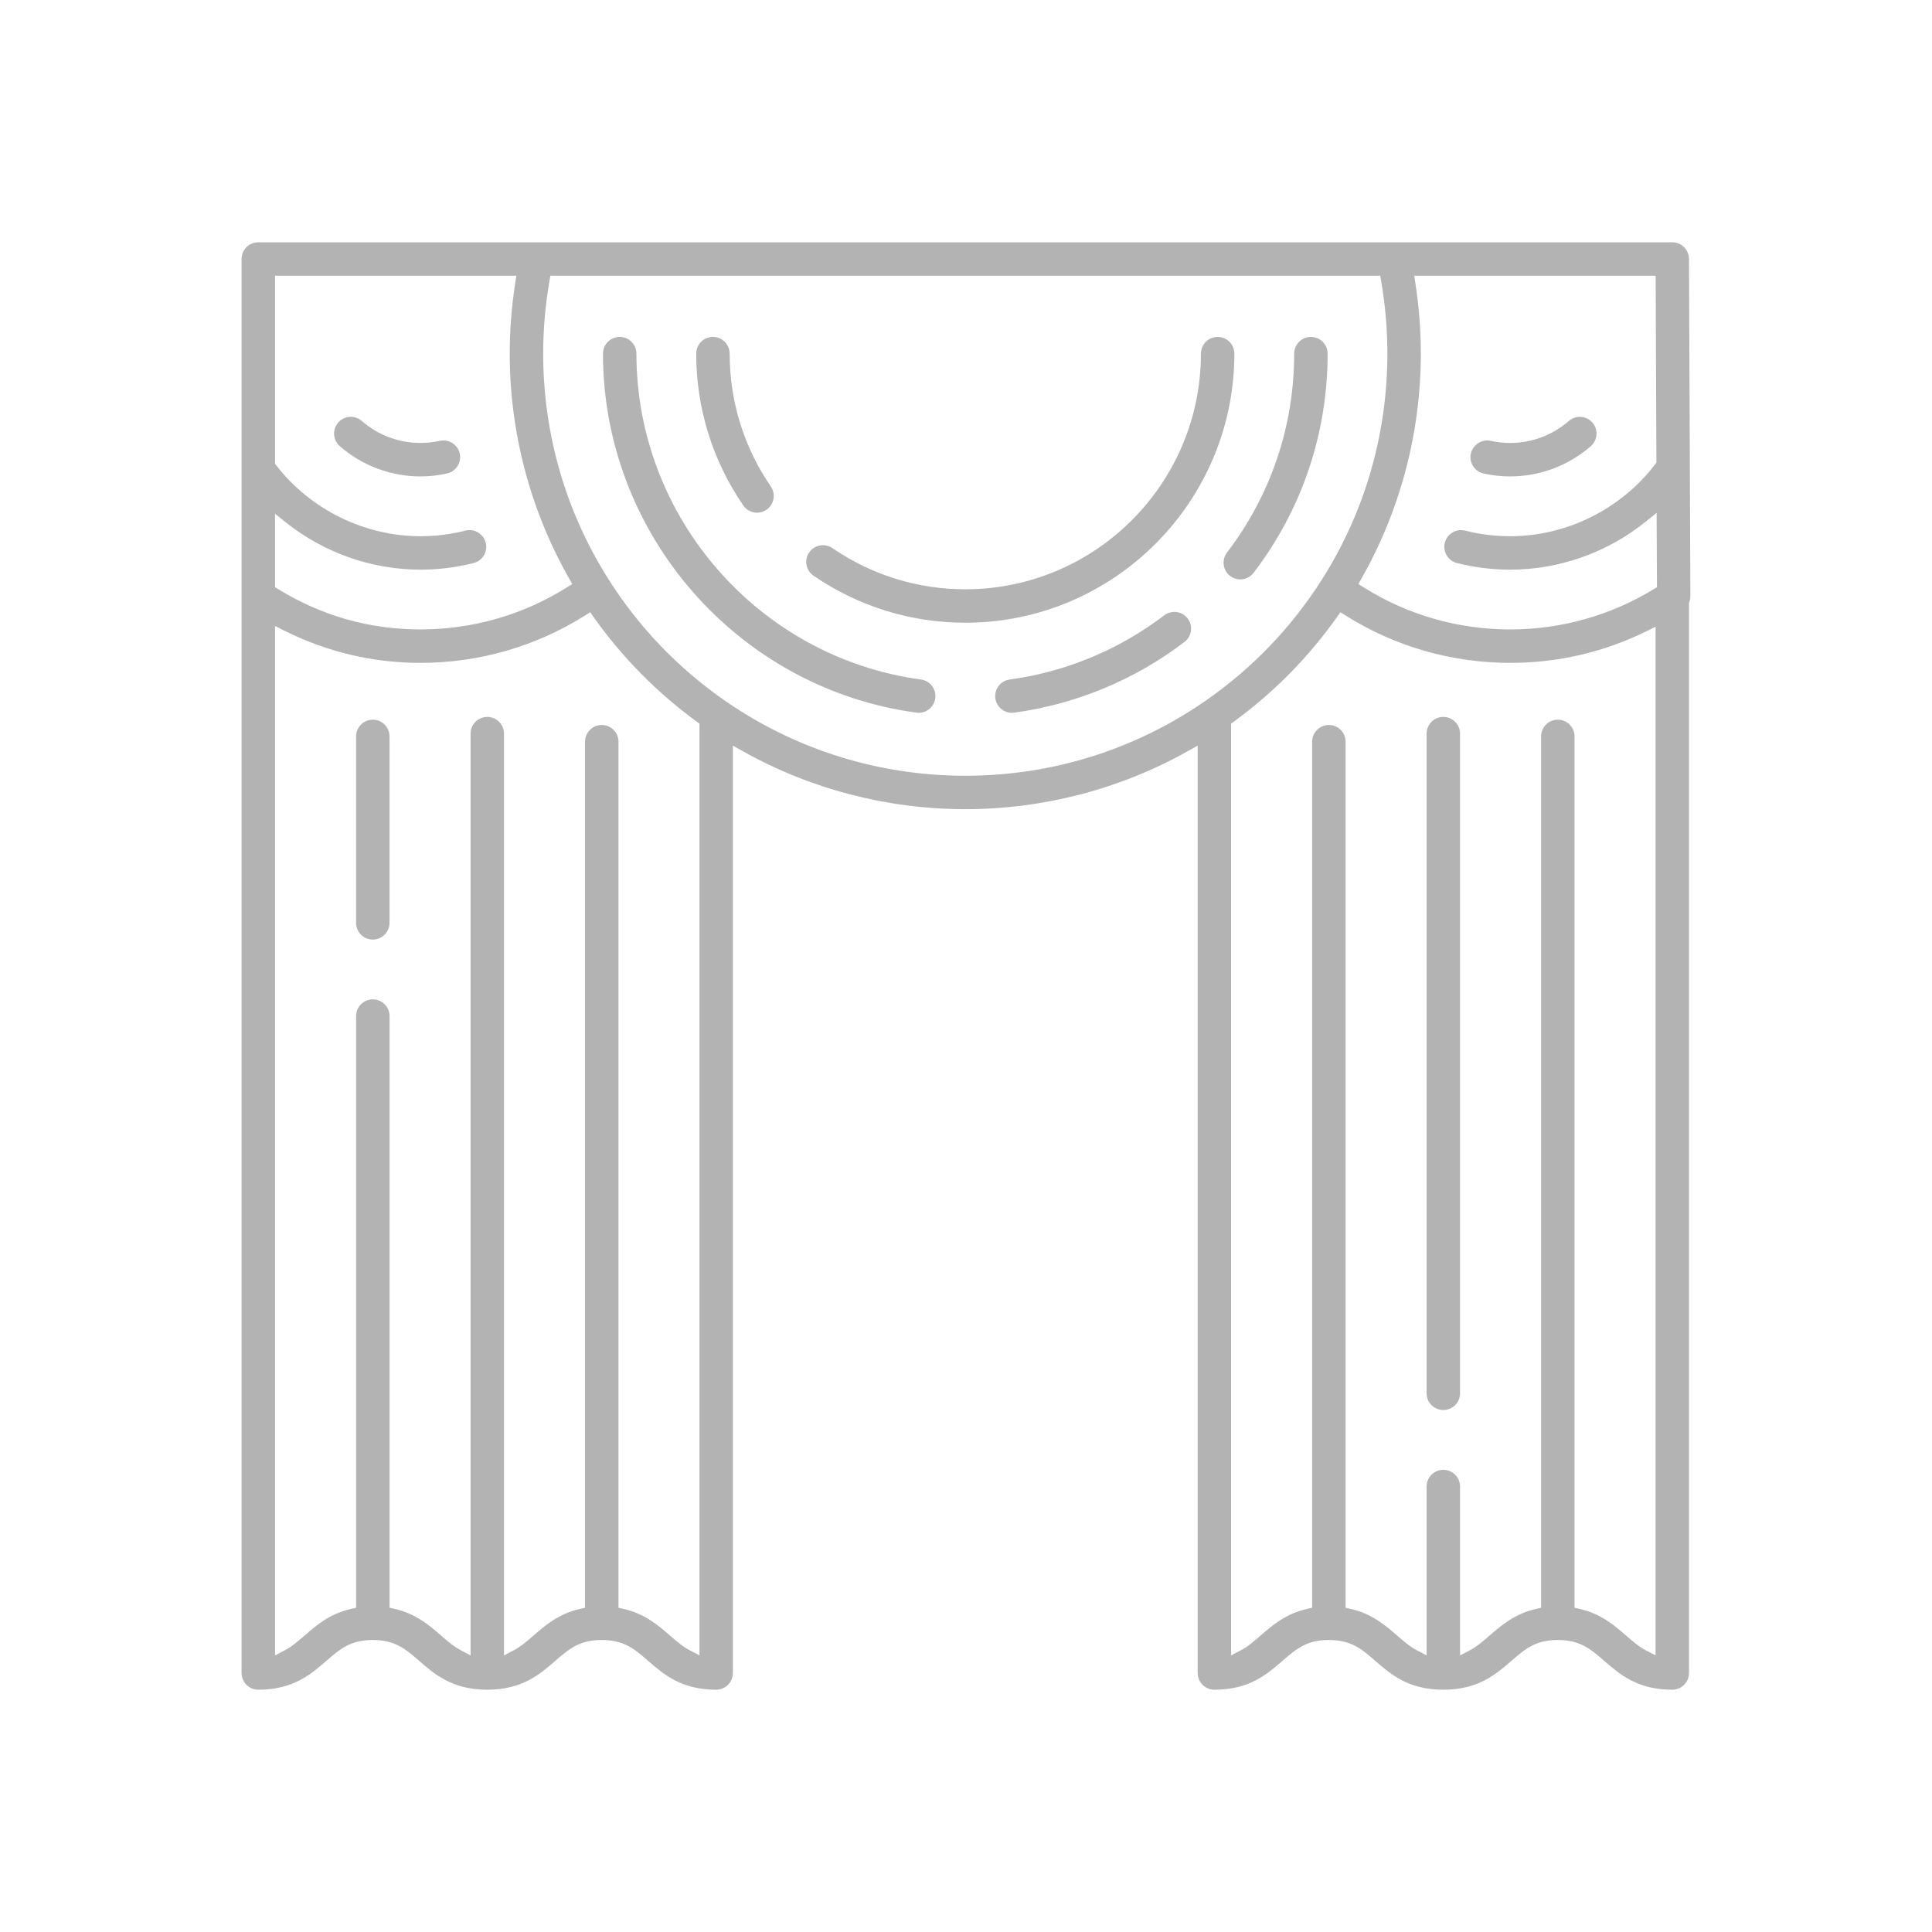 <?xml version="1.0" encoding="iso-8859-1"?>
<!-- Generator: Adobe Illustrator 18.0.0, SVG Export Plug-In . SVG Version: 6.00 Build 0)  -->
<!DOCTYPE svg PUBLIC "-//W3C//DTD SVG 1.1//EN" "http://www.w3.org/Graphics/SVG/1.1/DTD/svg11.dtd">
<svg version="1.1" id="Layer_1" xmlns="http://www.w3.org/2000/svg" xmlns:xlink="http://www.w3.org/1999/xlink" x="0px" y="0px"
	 viewBox="0 0 200 200" style="enable-background:new 0 0 200 200;" xml:space="preserve">
<rect x="234.125" y="71.041" style="fill:#F15A24;" width="3.773" height="3.773"/>
<g>
	<g>
		<path style="fill:#B3B3B3;" d="M43.522,49.318c-3.064,0-6.028-1.112-8.345-3.131c-0.719-0.627-0.794-1.724-0.168-2.444
			c0.329-0.376,0.805-0.593,1.306-0.593c0.417,0,0.82,0.151,1.135,0.426c1.687,1.47,3.843,2.28,6.072,2.28
			c0.67,0,1.343-0.074,2.001-0.219c0.126-0.028,0.253-0.042,0.38-0.042c0.803,0,1.512,0.57,1.687,1.354
			c0.101,0.452,0.02,0.915-0.228,1.305c-0.248,0.39-0.633,0.66-1.084,0.761C45.378,49.217,44.452,49.318,43.522,49.318z"/>
	</g>
	<g>
		<path style="fill:#B3B3B3;" d="M173.116,174.919c-3.609,0-5.443-1.593-7.061-2.998c-1.383-1.201-2.475-2.15-4.791-2.15
			c-2.315,0-3.407,0.948-4.79,2.149c-1.619,1.406-3.453,2.999-7.062,2.999c-3.606,0-5.439-1.592-7.056-2.996
			c-1.383-1.203-2.474-2.152-4.793-2.152c-2.316,0-3.408,0.949-4.791,2.15c-1.617,1.405-3.449,2.998-7.06,2.998
			c-0.954,0-1.731-0.776-1.731-1.731V77.187l-1.016,0.57c-7.002,3.931-14.968,6.009-23.038,6.009
			c-8.071,0-16.039-2.078-23.042-6.009l-1.016-0.57v96.001c0,0.954-0.776,1.731-1.731,1.731c-3.61,0-5.441-1.593-7.058-2.998
			c-1.381-1.201-2.472-2.15-4.791-2.15c-2.316,0-3.408,0.949-4.791,2.15c-1.617,1.405-3.449,2.998-7.058,2.998
			c-3.61,0-5.443-1.593-7.06-2.998c-1.383-1.201-2.475-2.15-4.791-2.15c-2.316,0-3.407,0.948-4.788,2.147
			c-1.621,1.408-3.455,3.001-7.064,3.001c-0.954,0-1.731-0.776-1.731-1.731V26.812c0-0.954,0.776-1.731,1.731-1.731h146.376
			c0.95,0,1.726,0.774,1.731,1.725l0.144,34.903c0.001,0.198-0.034,0.397-0.104,0.593l-0.04,0.112v110.774
			C174.847,174.143,174.07,174.919,173.116,174.919z M161.264,74.501c0.954,0,1.731,0.776,1.731,1.731v90.203l0.531,0.121
			c2.21,0.503,3.586,1.698,4.799,2.752c0.717,0.622,1.33,1.155,2.062,1.538l0.998,0.523V64.881l-0.982,0.482
			c-4.404,2.161-9.137,3.257-14.069,3.257c-6.057,0-11.945-1.694-17.027-4.899l-0.546-0.345l-0.374,0.527
			c-2.947,4.153-6.535,7.788-10.663,10.805l-0.28,0.204v96.455l0.998-0.523c0.732-0.383,1.344-0.915,2.054-1.532
			c1.222-1.061,2.598-2.256,4.807-2.759l0.531-0.121V76.78c0-0.954,0.776-1.731,1.731-1.731c0.954,0,1.731,0.776,1.731,1.731v89.655
			l0.531,0.121c2.208,0.502,3.585,1.699,4.8,2.754c0.712,0.618,1.325,1.151,2.056,1.534l0.999,0.524v-17.482
			c0-0.954,0.776-1.731,1.731-1.731c0.954,0,1.731,0.776,1.731,1.731v17.48l0.998-0.521c0.732-0.382,1.344-0.913,2.053-1.527
			c1.225-1.064,2.601-2.259,4.809-2.761l0.531-0.121V76.232C159.533,75.278,160.31,74.501,161.264,74.501z M50.443,74.215
			c0.954,0,1.731,0.776,1.731,1.731v95.422l0.999-0.524c0.74-0.388,1.351-0.92,2.059-1.536c1.216-1.054,2.594-2.25,4.799-2.752
			l0.531-0.121V76.78c0-0.954,0.776-1.731,1.731-1.731s1.731,0.776,1.731,1.731v89.655l0.531,0.121
			c2.207,0.502,3.584,1.698,4.798,2.752c0.714,0.62,1.328,1.153,2.06,1.536l0.998,0.523V74.913l-0.28-0.204
			c-4.128-3.017-7.715-6.652-10.661-10.804l-0.374-0.527l-0.546,0.344c-5.083,3.204-10.97,4.898-17.025,4.898
			c-4.911,0-9.644-1.118-14.067-3.323l-0.986-0.492v106.561l0.998-0.521c0.73-0.381,1.34-0.911,2.046-1.524
			c1.23-1.068,2.605-2.263,4.816-2.766l0.531-0.121v-61.249c0-0.954,0.776-1.731,1.731-1.731s1.731,0.776,1.731,1.731v61.247
			l0.53,0.121c2.21,0.504,3.586,1.7,4.8,2.754c0.711,0.617,1.324,1.15,2.061,1.536l0.998,0.523V75.946
			C48.713,74.992,49.489,74.215,50.443,74.215z M56.876,29.109c-0.429,2.484-0.646,5.007-0.646,7.499
			c0,8.319,2.347,16.411,6.789,23.399c3.141,4.95,7.186,9.165,12.023,12.527c0.058,0.038,0.096,0.065,0.132,0.091
			c7.307,5.028,15.863,7.681,24.754,7.681c8.886,0,17.439-2.652,24.736-7.669l0.028-0.021c0.03-0.023,0.061-0.044,0.093-0.064
			l0.029-0.019c4.829-3.357,8.874-7.571,12.023-12.524c4.439-6.989,6.785-15.08,6.785-23.401c0-2.504-0.217-5.028-0.645-7.499
			l-0.098-0.566H56.974L56.876,29.109z M146.522,29.329c0.373,2.414,0.562,4.863,0.562,7.279c0,8.161-2.125,16.211-6.145,23.28
			l-0.323,0.567l0.552,0.348c4.527,2.85,9.771,4.357,15.165,4.357c5.263,0,10.403-1.443,14.866-4.173l0.328-0.2l-0.033-7.699
			l-1.105,0.893c-3.98,3.218-8.971,4.99-14.056,4.99c-1.867,0-3.722-0.231-5.515-0.687c-0.924-0.236-1.485-1.181-1.249-2.105
			c0.196-0.767,0.886-1.303,1.677-1.303c0.143,0,0.287,0.018,0.428,0.054c1.513,0.385,3.08,0.58,4.659,0.58
			c5.824,0,11.431-2.777,14.997-7.429l0.142-0.185l-0.079-19.352H146.4L146.522,29.329z M28.47,60.783l0.325,0.2
			c4.501,2.771,9.456,4.176,14.727,4.176c5.393,0,10.637-1.506,15.165-4.355l0.552-0.347l-0.322-0.567
			c-4.023-7.075-6.149-15.126-6.149-23.282c0-2.413,0.19-4.862,0.565-7.278l0.122-0.787H28.47v19.47l0.144,0.185
			c3.568,4.578,9.141,7.311,14.908,7.311c1.581,0,3.147-0.195,4.655-0.58c0.141-0.036,0.286-0.054,0.43-0.054
			c0.791,0,1.48,0.536,1.676,1.303c0.235,0.925-0.325,1.87-1.25,2.106c-1.788,0.456-3.642,0.687-5.511,0.687
			c-5.029,0-9.982-1.741-13.944-4.902l-1.107-0.883V60.783z"/>
	</g>
	<g>
		<path style="fill:#B3B3B3;" d="M156.333,49.318c-0.929,0-1.856-0.102-2.754-0.302c-0.452-0.101-0.837-0.371-1.085-0.761
			c-0.248-0.39-0.329-0.853-0.228-1.304c0.175-0.785,0.884-1.355,1.688-1.355c0.126,0,0.253,0.014,0.378,0.042
			c0.65,0.145,1.324,0.219,2.002,0.219c2.23,0,4.387-0.809,6.072-2.279c0.315-0.275,0.718-0.426,1.136-0.426
			c0.501,0,0.977,0.216,1.306,0.593c0.626,0.72,0.551,1.816-0.168,2.443C162.361,48.206,159.398,49.318,156.333,49.318z"/>
	</g>
	<g>
		<path style="fill:#B3B3B3;" d="M38.592,97.265c-0.954,0-1.731-0.776-1.731-1.731V76.232c0-0.954,0.776-1.731,1.731-1.731
			s1.731,0.776,1.731,1.731v19.302C40.322,96.489,39.546,97.265,38.592,97.265z"/>
	</g>
	<g>
		<path style="fill:#B3B3B3;" d="M149.412,145.965c-0.954,0-1.731-0.776-1.731-1.731V75.946c0-0.954,0.776-1.731,1.731-1.731
			c0.954,0,1.731,0.776,1.731,1.731v68.289C151.143,145.189,150.367,145.965,149.412,145.965z"/>
	</g>
	<g>
		<path style="fill:#B3B3B3;" d="M78.371,53.074c-0.572,0-1.107-0.282-1.431-0.753c-3.185-4.647-4.869-10.081-4.869-15.714
			c0-0.954,0.776-1.731,1.731-1.731s1.731,0.776,1.731,1.731c0,4.932,1.474,9.689,4.263,13.757c0.54,0.787,0.338,1.867-0.449,2.407
			C79.058,52.969,78.72,53.074,78.371,53.074z"/>
	</g>
	<g>
		<path style="fill:#B3B3B3;" d="M99.928,64.464c-5.635,0-11.069-1.684-15.714-4.869c-0.382-0.262-0.639-0.656-0.723-1.111
			c-0.085-0.454,0.013-0.915,0.274-1.296c0.323-0.47,0.858-0.751,1.43-0.751c0.349,0,0.687,0.105,0.977,0.303
			c4.066,2.789,8.823,4.263,13.756,4.263c13.45,0,24.392-10.944,24.392-24.395c0-0.954,0.776-1.731,1.731-1.731
			s1.731,0.776,1.731,1.731C127.781,51.968,115.286,64.464,99.928,64.464z"/>
	</g>
	<g>
		<path style="fill:#B3B3B3;" d="M95.105,73.789c-0.083,0-0.159-0.005-0.231-0.015C76.37,71.268,62.42,55.29,62.42,36.607
			c0-0.954,0.776-1.731,1.731-1.731c0.954,0,1.731,0.776,1.731,1.731c0,16.958,12.662,31.461,29.453,33.736
			c0.458,0.062,0.865,0.299,1.145,0.667c0.28,0.368,0.4,0.822,0.338,1.28C96.702,73.145,95.966,73.789,95.105,73.789z"/>
	</g>
	<g>
		<path style="fill:#B3B3B3;" d="M128.393,59.981c-0.38,0-0.742-0.123-1.047-0.355c-0.368-0.28-0.604-0.687-0.666-1.145
			c-0.062-0.458,0.058-0.912,0.338-1.28c4.549-5.971,6.954-13.092,6.954-20.594c0-0.954,0.776-1.731,1.731-1.731
			c0.954,0,1.731,0.776,1.731,1.731c0,8.268-2.649,16.114-7.662,22.69C129.44,59.732,128.937,59.981,128.393,59.981z"/>
	</g>
	<g>
		<path style="fill:#B3B3B3;" d="M104.75,73.789c-0.861,0-1.596-0.644-1.712-1.498c-0.062-0.458,0.058-0.913,0.338-1.281
			c0.28-0.368,0.687-0.605,1.145-0.667c5.792-0.784,11.325-3.081,15.999-6.645c0.304-0.231,0.667-0.354,1.048-0.354
			c0.546,0,1.048,0.248,1.378,0.681c0.281,0.368,0.401,0.823,0.34,1.281c-0.062,0.458-0.298,0.865-0.666,1.145
			c-5.149,3.925-11.246,6.457-17.635,7.322C104.909,73.784,104.834,73.789,104.75,73.789z"/>
	</g>
</g>
</svg>
